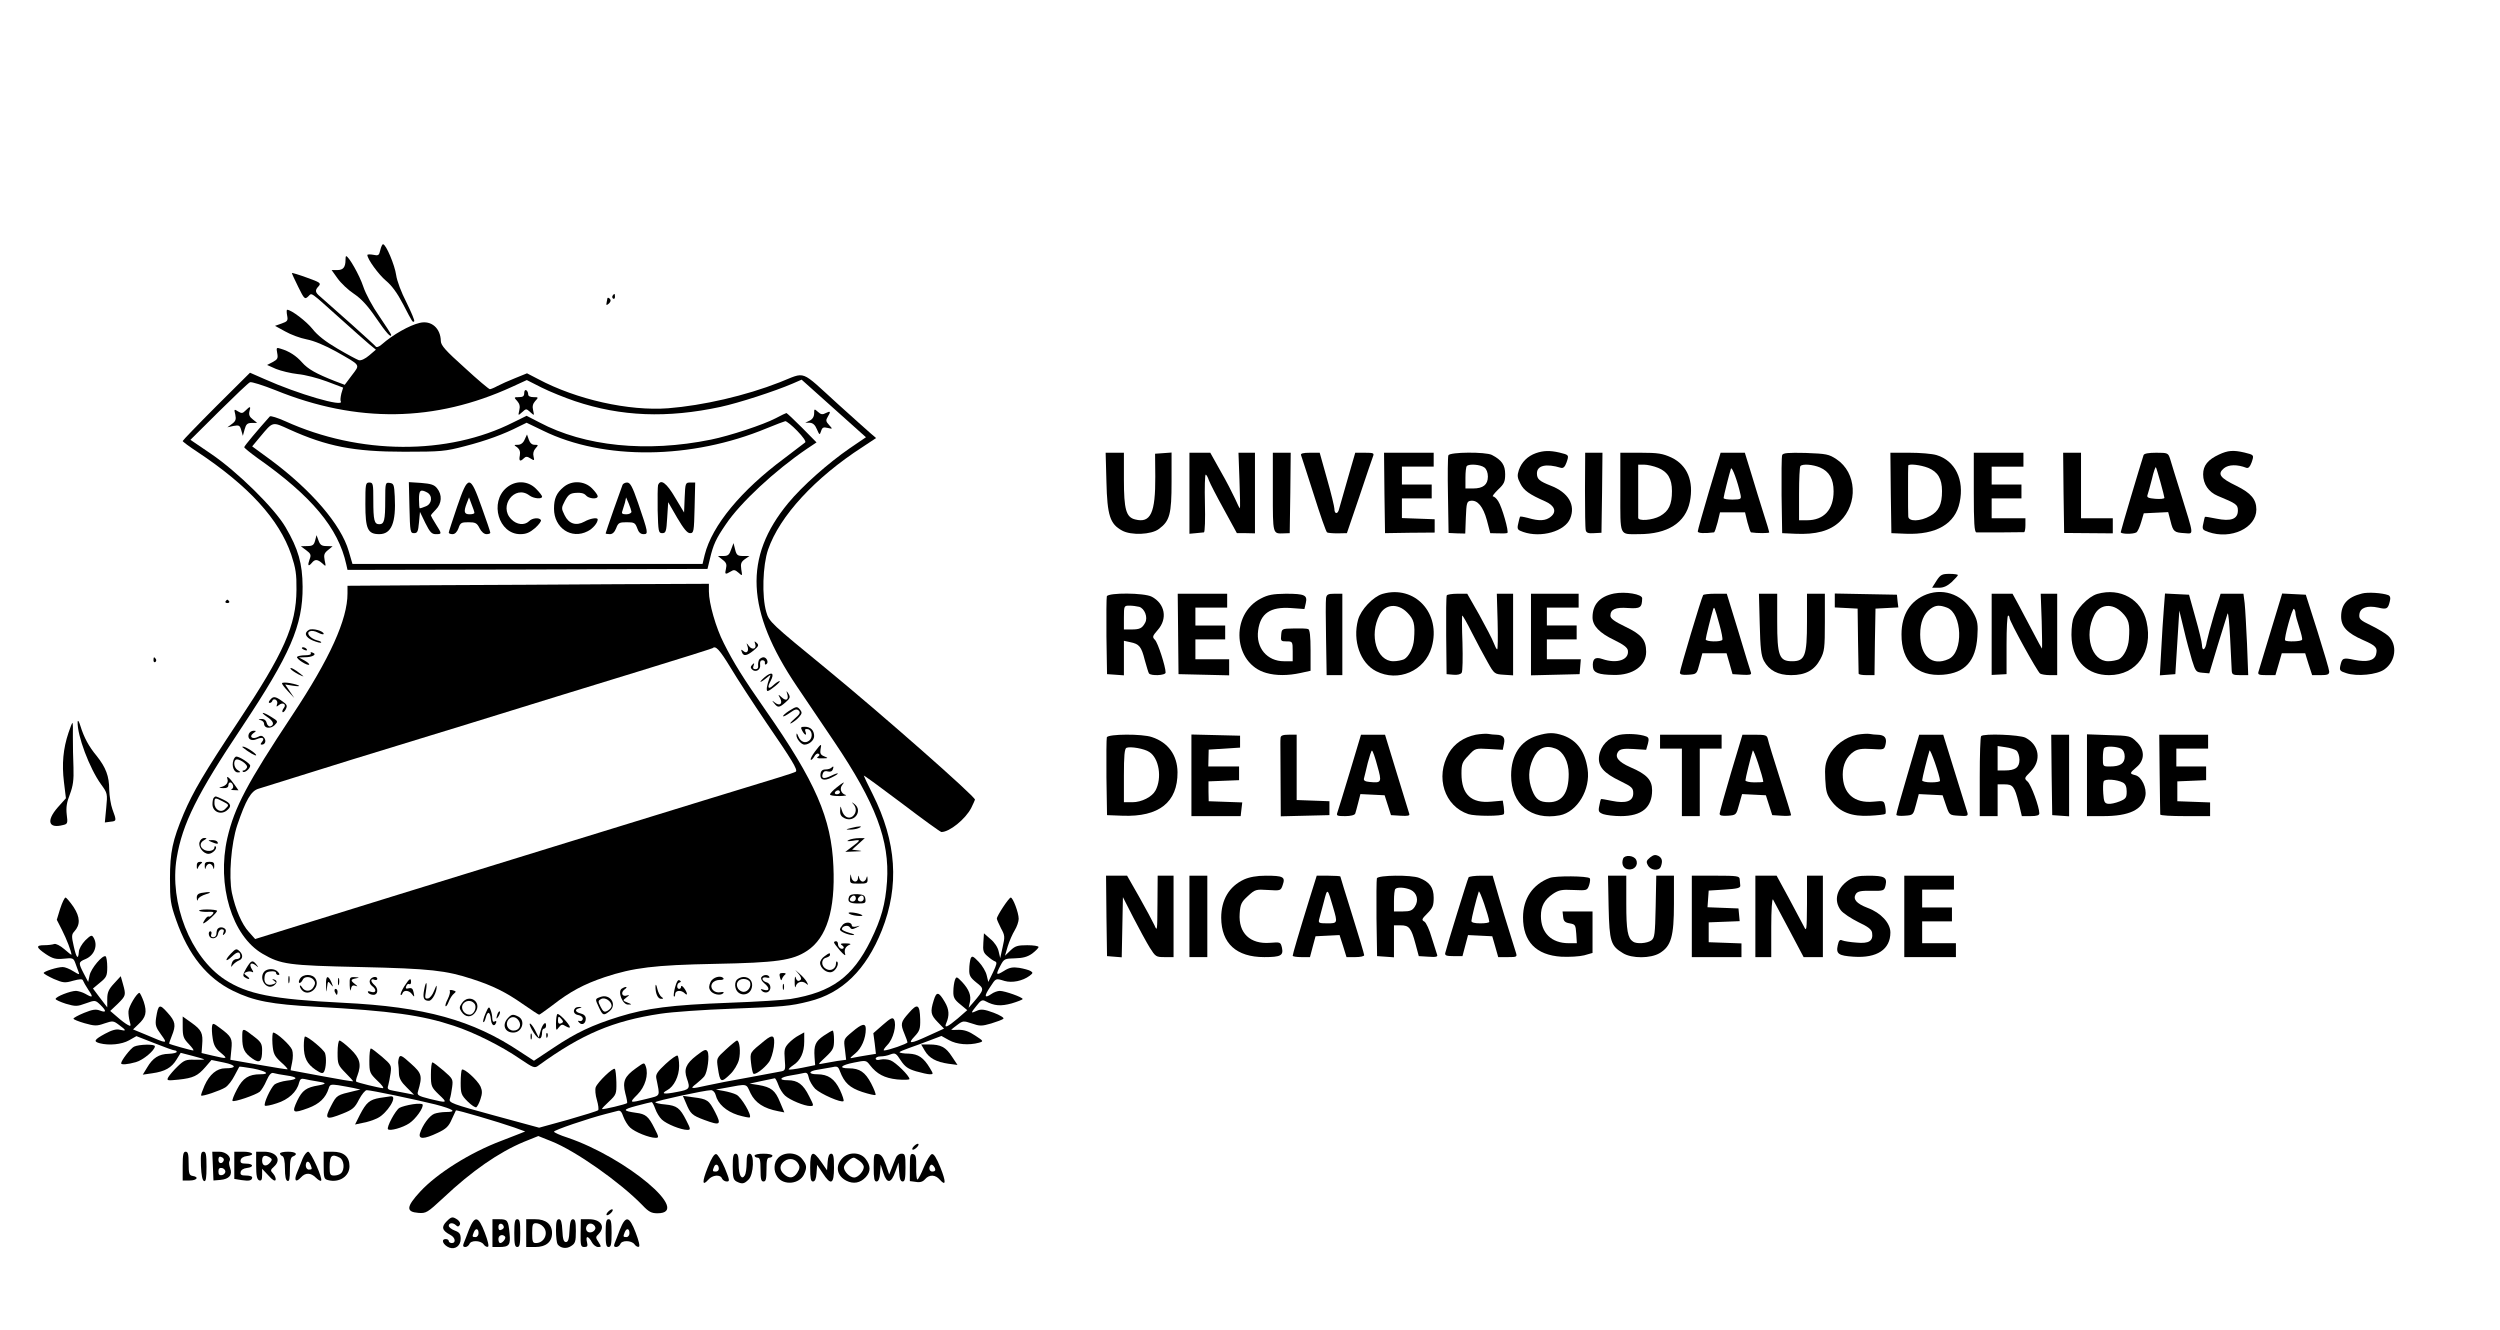 <?xml version="1.0" standalone="no"?>
<!DOCTYPE svg PUBLIC "-//W3C//DTD SVG 20010904//EN"
 "http://www.w3.org/TR/2001/REC-SVG-20010904/DTD/svg10.dtd">
<svg version="1.0" xmlns="http://www.w3.org/2000/svg"
 width="1259pt" height="670pt" viewBox="0 0 1259 670"
 preserveAspectRatio="xMidYMid meet">

<g transform="translate(0,670) scale(0.1,-0.1)"
fill="#000000" stroke="none">
<path d="M1915 5440 c-6 -26 -9 -29 -36 -23 -16 3 -29 2 -29 -1 0 -21 57 -99
94 -130 29 -24 57 -62 86 -118 49 -94 48 -93 56 -86 3 4 -15 46 -39 95 -26 50
-48 109 -52 138 -7 50 -51 155 -66 155 -4 0 -10 -13 -14 -30z"/>
<path d="M1740 5391 c0 -37 -12 -51 -41 -51 l-29 0 30 -42 c17 -24 54 -59 83
-78 36 -24 70 -61 110 -120 51 -75 77 -104 77 -86 0 3 -27 45 -59 92 -35 50
-69 113 -82 152 -18 55 -73 152 -86 152 -2 0 -3 -9 -3 -19z"/>
<path d="M1470 5325 c0 -3 14 -34 32 -70 30 -61 33 -64 50 -48 21 19 2 31 168
-117 58 -52 121 -108 139 -123 l34 -28 -34 -29 c-20 -17 -41 -27 -52 -24 -9 3
-58 29 -107 58 -60 35 -102 68 -126 99 -30 38 -107 97 -128 97 -3 0 -3 -13 0
-29 5 -25 2 -30 -27 -40 l-34 -12 51 -28 c28 -16 76 -34 108 -40 37 -7 92 -30
150 -62 126 -72 120 -63 78 -119 l-36 -48 -50 19 c-94 37 -135 60 -165 94 -29
33 -64 56 -108 69 -21 7 -22 5 -17 -22 5 -26 2 -32 -22 -45 l-29 -15 45 -20
c25 -10 74 -22 110 -26 35 -3 101 -20 146 -37 l82 -31 -9 -30 c-4 -17 -6 -35
-3 -39 20 -32 -217 37 -384 112 l-73 32 -170 -169 c-93 -93 -169 -172 -169
-175 0 -3 33 -28 73 -54 259 -172 413 -340 474 -519 22 -67 27 -97 26 -176 -1
-179 -63 -318 -294 -665 -172 -259 -226 -351 -274 -463 -56 -134 -69 -193 -69
-327 0 -109 3 -128 31 -208 62 -177 156 -293 287 -357 104 -51 193 -68 418
-80 380 -21 531 -42 694 -96 101 -33 239 -102 332 -166 70 -47 74 -49 95 -33
217 157 374 224 614 260 59 9 219 20 354 25 261 10 299 13 393 37 167 41 287
158 367 358 89 224 74 445 -46 685 -25 49 -45 92 -45 94 0 3 86 -60 191 -139
105 -80 195 -145 200 -145 41 0 121 65 150 121 10 21 19 40 19 42 0 17 -471
431 -746 657 -281 230 -291 239 -305 288 -23 78 -18 235 9 314 58 169 236 362
476 517 l68 45 -28 24 c-16 14 -89 79 -163 146 -196 178 -159 164 -294 111
-173 -68 -387 -117 -562 -131 -198 -15 -462 44 -655 147 l-56 29 -59 -24 c-33
-13 -73 -31 -90 -40 -16 -9 -34 -16 -38 -16 -5 0 -62 48 -127 108 -96 86 -119
112 -120 134 -1 65 -48 106 -106 92 -52 -12 -135 -59 -192 -109 -14 -12 -26
-16 -30 -10 -6 9 -220 200 -279 251 -27 22 -28 32 -8 53 13 15 7 19 -60 43
-41 15 -75 25 -75 23z m1425 -645 c233 -78 465 -87 734 -29 92 20 271 78 362
117 l46 20 162 -145 162 -145 -81 -55 c-110 -76 -239 -190 -310 -276 -226
-273 -213 -543 42 -922 41 -60 126 -186 189 -280 209 -310 280 -498 266 -704
-8 -114 -28 -187 -83 -299 -90 -182 -195 -259 -403 -293 -31 -5 -171 -14 -311
-19 -289 -11 -413 -27 -552 -70 -135 -42 -218 -81 -331 -157 l-98 -65 -69 45
c-239 160 -481 227 -893 247 -356 18 -481 43 -595 117 -173 114 -280 386 -242
613 29 172 102 320 328 658 244 367 307 512 306 707 -1 117 -21 189 -86 300
-56 96 -242 279 -376 370 l-103 70 143 142 c79 78 149 145 157 148 8 3 65 -15
128 -40 411 -167 804 -161 1192 17 l74 34 75 -38 c42 -21 117 -51 167 -68z"/>
<path d="M2640 4721 c0 -16 -6 -21 -27 -21 -25 0 -26 -1 -8 -20 12 -14 15 -27
10 -47 -6 -27 -6 -27 14 -9 21 19 21 19 42 0 20 -18 20 -18 14 9 -5 20 -2 33
10 47 18 19 17 20 -8 20 -17 0 -27 5 -27 14 0 8 -4 18 -10 21 -5 3 -10 -3 -10
-14z"/>
<path d="M1237 4633 c-15 -15 -20 -16 -38 -5 -20 13 -21 12 -14 -16 5 -24 2
-33 -17 -47 l-23 -17 31 7 c28 5 32 3 39 -22 l8 -28 9 33 c7 26 14 32 36 32
l27 0 -22 18 c-16 12 -21 23 -17 40 8 27 4 28 -19 5z"/>
<path d="M4100 4618 c0 -16 -8 -29 -22 -36 l-23 -11 23 0 c16 -1 27 -11 36
-33 13 -30 14 -30 21 -9 6 19 12 21 33 16 26 -6 26 -6 7 15 -16 17 -17 24 -7
40 17 28 15 32 -9 20 -16 -9 -25 -8 -40 6 -18 16 -19 16 -19 -8z"/>
<path d="M3907 4594 c-63 -33 -233 -89 -327 -108 -324 -66 -636 -34 -864 87
l-64 33 -67 -33 c-330 -167 -775 -164 -1149 6 -38 17 -73 28 -77 24 -60 -67
-129 -149 -129 -155 0 -4 30 -28 67 -55 272 -191 407 -352 447 -536 l6 -27
907 2 906 3 12 50 c17 72 30 101 80 174 73 109 247 271 409 381 l48 32 -73 74
c-41 41 -76 74 -79 74 -3 -1 -27 -12 -53 -26z m108 -64 c29 -30 45 -53 40 -58
-6 -5 -53 -41 -105 -80 -217 -161 -364 -338 -401 -486 l-11 -46 -882 0 -881 0
-19 65 c-38 132 -187 306 -393 459 l-93 68 40 48 c66 79 60 77 148 37 188 -85
324 -112 577 -112 187 0 207 2 306 28 106 27 198 61 272 99 l39 19 83 -40
c305 -150 748 -145 1126 12 46 19 89 35 94 36 6 0 33 -21 60 -49z"/>
<path d="M2642 4486 c-7 -17 -20 -26 -34 -26 -21 0 -21 -1 -3 -13 12 -10 16
-22 13 -40 -6 -29 1 -34 20 -15 10 10 17 10 34 -1 19 -12 20 -11 15 10 -4 15
0 30 10 41 15 17 15 18 -5 18 -13 0 -23 9 -29 26 l-9 26 -12 -26z"/>
<path d="M1840 4160 c0 -124 12 -150 70 -150 61 0 85 57 78 190 -3 59 -5 65
-25 68 -22 3 -23 1 -23 -86 0 -103 -5 -122 -30 -122 -25 0 -30 19 -30 121 0
82 -1 89 -20 89 -19 0 -20 -7 -20 -110z"/>
<path d="M2062 4144 c3 -121 4 -129 23 -129 17 0 21 8 25 54 l5 53 27 -56 c23
-46 32 -56 53 -56 31 0 31 1 0 50 -14 22 -25 42 -25 44 0 3 11 16 25 30 30 30
33 74 6 107 -14 18 -31 23 -80 27 l-62 4 3 -128z m89 76 c29 -16 25 -58 -7
-70 -14 -6 -27 -10 -30 -10 -2 0 -4 20 -4 45 0 46 7 53 41 35z"/>
<path d="M2302 4148 c-23 -68 -42 -126 -42 -130 0 -5 9 -8 19 -8 12 0 23 11
30 30 9 27 14 30 50 30 35 0 43 -4 56 -30 9 -18 23 -30 35 -30 11 0 20 3 19 8
0 4 -19 61 -43 127 -59 166 -68 166 -124 3z m87 -30 c1 -5 -10 -8 -24 -8 -28
0 -31 13 -14 57 l11 28 13 -35 c8 -19 14 -38 14 -42z"/>
<path d="M2551 4244 c-87 -73 -40 -234 69 -234 30 0 48 8 75 31 19 17 32 35
29 40 -8 14 -44 11 -60 -6 -23 -22 -62 -18 -89 10 -66 65 17 176 91 120 21
-16 64 -20 64 -6 0 5 -14 23 -31 40 -41 41 -103 43 -148 5z"/>
<path d="M2838 4247 c-36 -30 -48 -58 -48 -109 0 -97 88 -156 170 -113 26 13
50 42 50 59 0 12 -39 5 -67 -11 -42 -23 -79 -11 -100 33 -17 34 -16 37 2 72
17 31 26 38 56 40 23 2 40 -2 49 -12 14 -18 60 -22 60 -5 0 6 -13 24 -29 40
-38 38 -102 41 -143 6z"/>
<path d="M3135 4258 c-3 -7 -23 -64 -45 -126 -22 -63 -40 -116 -40 -118 0 -2
9 -4 21 -4 14 0 24 10 32 30 10 27 16 30 53 30 38 0 43 -3 53 -30 7 -21 17
-30 32 -30 25 0 24 6 -28 158 -28 81 -39 102 -55 102 -10 0 -21 -6 -23 -12z
m45 -135 c0 -7 -12 -13 -26 -13 -20 0 -25 4 -20 16 3 9 9 28 13 42 l6 27 13
-30 c7 -16 13 -36 14 -42z"/>
<path d="M3314 4257 c-2 -7 -3 -65 -2 -128 3 -106 4 -114 23 -114 18 0 21 8
25 78 l5 78 45 -78 c33 -56 51 -78 65 -78 19 0 20 8 23 128 l3 127 -25 0 c-24
0 -25 -3 -28 -76 l-3 -75 -45 75 c-43 74 -73 96 -86 63z"/>
<path d="M1587 3978 c-6 -23 -13 -28 -40 -28 l-32 -1 27 -20 c23 -17 26 -24
17 -46 -11 -31 -7 -39 11 -18 16 20 29 19 53 -2 19 -18 19 -17 12 15 -5 27 -3
36 17 52 l23 19 -31 1 c-24 0 -32 6 -40 28 l-10 27 -7 -27z"/>
<path d="M3682 3933 c-9 -27 -16 -33 -39 -33 l-28 0 24 -19 c19 -14 22 -24 17
-45 -7 -29 -4 -31 24 -14 15 10 22 9 39 -6 20 -18 20 -18 14 17 -4 28 -1 37
18 51 l23 16 -31 0 c-28 0 -34 4 -41 33 l-8 32 -12 -32z"/>
<path d="M2198 3753 l-448 -3 0 -39 c0 -130 -88 -326 -277 -611 -229 -346
-292 -465 -328 -620 -54 -237 23 -493 177 -583 93 -54 128 -59 493 -67 353 -8
431 -17 565 -61 102 -33 168 -66 251 -124 43 -30 81 -55 84 -55 3 0 33 22 68
48 87 68 158 106 262 141 145 48 250 61 555 67 312 6 391 17 465 66 98 65 142
205 132 425 -10 242 -90 426 -342 787 -113 162 -161 239 -210 337 -40 78 -75
201 -75 261 l0 38 -462 -2 c-255 -2 -664 -4 -910 -5z m1481 -415 c34 -57 115
-181 180 -277 129 -188 159 -237 149 -247 -4 -3 -42 -16 -85 -29 -95 -28
-2100 -646 -2413 -744 l-225 -70 -32 36 c-35 38 -67 113 -85 196 -17 83 -4
249 27 342 43 126 69 172 107 183 179 56 374 117 468 146 63 19 329 101 590
181 261 81 644 199 850 262 206 63 377 117 379 119 15 14 35 -8 90 -98z"/>
<path d="M1556 3528 c-27 -15 -18 -38 20 -54 20 -8 38 -13 41 -10 3 3 -6 8
-20 11 -15 4 -32 14 -38 22 -20 23 9 35 43 17 15 -8 28 -11 28 -6 0 14 -56 30
-74 20z"/>
<path d="M3803 3458 c9 -25 -14 -34 -31 -12 -14 18 -14 18 -8 1 9 -26 -3 -41
-20 -26 -12 10 -13 9 -8 -5 8 -22 24 -20 59 8 25 21 28 27 16 38 -12 11 -13
10 -8 -4z"/>
<path d="M1520 3436 c0 -2 7 -7 16 -10 8 -3 12 -2 9 4 -6 10 -25 14 -25 6z"/>
<path d="M1565 3410 c4 -6 -8 -10 -29 -10 -19 0 -37 -4 -40 -8 -6 -9 53 -47
61 -39 2 3 -8 12 -24 21 l-28 15 30 1 c39 0 63 15 40 23 -9 4 -13 3 -10 -3z"/>
<path d="M3823 3378 c-4 -7 -6 -21 -5 -30 2 -11 -3 -18 -13 -18 -12 0 -15 5
-10 18 5 14 4 15 -6 5 -10 -10 -10 -16 -2 -24 18 -18 45 -2 41 23 -2 15 2 23
12 23 8 0 14 -6 12 -13 -1 -8 2 -11 7 -7 14 8 2 35 -14 35 -8 0 -17 -6 -22
-12z"/>
<path d="M1464 3331 c4 -6 22 -18 39 -27 30 -14 31 -14 12 1 -30 25 -59 39
-51 26z"/>
<path d="M3850 3289 c-35 -31 -22 -30 14 0 18 15 19 15 11 -4 -13 -35 -18 -65
-9 -65 12 1 71 50 60 50 -6 0 -20 -10 -33 -22 -24 -23 -31 -11 -12 23 21 40 6
49 -31 18z"/>
<path d="M1420 3259 c0 -5 14 -23 31 -41 l31 -33 -23 34 -23 34 38 -6 c51 -8
38 3 -14 13 -22 4 -40 3 -40 -1z"/>
<path d="M3964 3207 c10 -30 -4 -40 -26 -20 -20 18 -21 18 -9 -4 14 -27 -2
-41 -27 -21 -15 12 -16 11 -3 -4 18 -23 25 -23 57 5 23 20 25 26 15 43 -11 17
-12 17 -7 1z"/>
<path d="M1360 3175 c-8 -9 -8 -15 -2 -15 6 0 12 5 14 12 2 6 10 8 17 4 7 -5
10 -15 6 -23 -4 -13 -3 -14 9 -4 20 17 41 4 25 -15 -6 -8 -9 -17 -6 -20 3 -3
10 3 16 14 9 18 7 24 -18 41 -35 25 -45 26 -61 6z"/>
<path d="M3972 3119 c-18 -12 -31 -24 -28 -26 2 -3 18 6 35 18 25 18 34 20 44
10 9 -10 5 -18 -23 -42 -19 -17 -26 -26 -15 -21 11 6 29 19 39 31 15 17 16 23
6 36 -16 19 -18 19 -58 -6z"/>
<path d="M1345 3090 c32 -21 39 -40 17 -48 -7 -2 -16 5 -19 17 -3 14 -13 21
-27 20 -17 -1 -17 -2 -3 -6 9 -2 17 -10 17 -18 0 -23 32 -27 53 -7 18 19 18
20 -16 41 -43 27 -62 28 -22 1z"/>
<path d="M4040 3020 c13 -24 25 -27 16 -4 -4 11 -1 14 12 12 22 -4 27 -41 8
-57 -20 -17 -44 -8 -56 21 -6 16 -9 18 -9 6 -1 -18 24 -48 40 -48 24 0 49 22
49 43 0 29 -18 47 -47 47 -21 0 -22 -3 -13 -20z"/>
<path d="M1253 3004 c-9 -25 12 -39 41 -26 28 12 41 5 25 -15 -8 -9 -8 -13 -1
-13 18 0 24 20 12 35 -9 11 -17 12 -31 4 -27 -14 -47 0 -24 18 17 12 17 13 2
13 -10 0 -20 -7 -24 -16z"/>
<path d="M4104 2915 c-15 -20 -24 -38 -21 -41 3 -3 10 4 17 15 6 12 16 19 22
15 7 -4 6 -9 -3 -15 -9 -6 -2 -9 21 -8 32 0 33 1 11 10 -18 7 -22 15 -19 34 7
33 4 32 -28 -10z"/>
<path d="M1221 2937 c32 -26 69 -47 69 -40 0 9 -52 43 -66 43 -4 0 -5 -1 -3
-3z"/>
<path d="M1175 2870 c-9 -28 3 -60 23 -60 16 1 15 2 0 11 -18 10 -24 40 -12
52 12 12 64 -22 58 -38 -4 -8 -11 -15 -17 -15 -6 0 -7 -3 -4 -6 8 -9 37 15 37
30 0 11 -53 46 -70 46 -5 0 -12 -9 -15 -20z"/>
<path d="M4186 2833 c-4 -4 -17 -8 -29 -8 -15 0 -23 -7 -25 -23 -4 -30 19 -37
57 -17 43 21 39 29 -4 8 -37 -18 -51 -14 -41 12 4 11 13 14 25 10 12 -3 21 0
25 10 6 16 3 19 -8 8z"/>
<path d="M1145 2778 c7 -18 -6 -35 -30 -41 -15 -4 -14 -5 8 -6 18 -1 27 4 27
14 0 19 16 20 23 1 3 -8 1 -17 -6 -20 -7 -2 -2 -5 11 -5 l23 -1 -21 30 c-23
33 -42 48 -35 28z"/>
<path d="M4213 2734 c-18 -14 -33 -30 -33 -35 0 -5 21 -8 48 -8 26 1 40 3 30
6 -22 6 -31 32 -17 49 17 21 8 17 -28 -12z m17 -24 c0 -5 -7 -10 -16 -10 -8 0
-12 5 -9 10 3 6 10 10 16 10 5 0 9 -4 9 -10z"/>
<path d="M1077 2683 c-4 -3 -7 -18 -7 -33 0 -36 38 -55 69 -34 30 22 26 38
-14 57 -41 19 -39 19 -48 10z m43 -18 c35 -18 35 -19 14 -39 -21 -22 -54 -4
-54 29 0 29 2 30 40 10z"/>
<path d="M4298 2650 c17 -19 15 -45 -4 -61 -20 -16 -46 -2 -55 32 -7 23 -7 23
-8 -4 -1 -20 6 -30 23 -38 50 -23 92 39 49 72 -15 11 -16 11 -5 -1z"/>
<path d="M4285 2530 c-27 -7 -28 -8 -5 -8 14 0 34 3 45 8 25 11 2 11 -40 0z"/>
<path d="M1005 2459 c-8 -24 19 -59 45 -59 20 0 46 27 36 37 -3 3 -6 2 -6 -4
0 -17 -29 -24 -51 -13 -24 13 -25 36 -1 49 15 9 16 10 0 11 -9 0 -20 -9 -23
-21z"/>
<path d="M4275 2470 c-14 -7 -8 -8 20 -4 42 7 42 4 -9 -34 l-29 -22 49 2 c36
1 40 2 17 5 l-32 4 32 29 32 29 -30 0 c-16 0 -39 -4 -50 -9z"/>
<path d="M1065 2460 c28 -12 37 -12 30 0 -3 6 -16 10 -28 9 -21 0 -21 -1 -2
-9z"/>
<path d="M991 2338 c0 -16 2 -18 6 -8 3 8 11 18 17 22 7 5 4 8 -6 8 -12 0 -18
-7 -17 -22z"/>
<path d="M1031 2338 c1 -17 2 -19 6 -5 2 9 11 17 18 17 7 0 16 -8 18 -17 4
-14 5 -12 6 5 1 17 -4 22 -24 22 -20 0 -25 -5 -24 -22z"/>
<path d="M4281 2278 c-1 -27 1 -28 44 -28 40 0 45 2 44 23 -1 16 -2 18 -6 5
-2 -10 -11 -18 -18 -18 -7 0 -16 8 -18 18 -4 16 -5 16 -6 0 -2 -26 -29 -22
-34 5 -4 19 -4 18 -6 -5z"/>
<path d="M1013 2203 c-16 -3 -23 -11 -22 -26 1 -14 3 -16 6 -6 2 9 21 20 41
26 36 10 19 14 -25 6z"/>
<path d="M4276 2184 c-10 -25 2 -34 45 -34 36 0 40 2 37 23 -2 18 -10 22 -40
24 -25 1 -38 -3 -42 -13z m34 -9 c0 -8 -7 -15 -15 -15 -16 0 -20 12 -8 23 11
12 23 8 23 -8z m40 0 c0 -8 -7 -15 -15 -15 -16 0 -20 12 -8 23 11 12 23 8 23
-8z"/>
<path d="M1003 2113 c4 -3 23 -6 43 -5 31 1 34 -1 24 -13 -7 -8 -15 -13 -19
-11 -4 3 -12 -4 -19 -15 -7 -10 -11 -19 -8 -19 11 0 74 58 69 64 -3 3 -27 6
-51 6 -25 0 -42 -3 -39 -7z"/>
<path d="M4274 2101 c3 -5 22 -11 41 -13 19 -2 32 -1 27 3 -11 10 -74 20 -68
10z"/>
<path d="M4245 2044 c-8 -9 -15 -20 -15 -25 0 -11 44 -29 68 -28 9 1 0 6 -20
11 -21 6 -38 14 -38 19 0 16 32 23 40 9 7 -11 13 -11 32 -2 23 12 23 12 1 6
-13 -3 -23 -1 -23 4 0 18 -29 21 -45 6z"/>
<path d="M1097 2023 c-4 -3 -7 -15 -7 -25 0 -10 -7 -18 -16 -18 -10 0 -14 6
-10 15 3 8 1 15 -5 15 -6 0 -9 -8 -7 -17 5 -27 42 -23 46 5 2 12 10 22 19 22
10 0 13 -6 8 -17 -5 -14 -3 -15 6 -6 6 6 8 16 5 22 -8 12 -29 15 -39 4z"/>
<path d="M4200 1954 c0 -4 14 -22 31 -42 20 -22 29 -28 25 -16 -6 22 2 38 24
47 8 3 -1 6 -20 6 -25 1 -31 -2 -20 -9 8 -5 11 -12 8 -15 -10 -10 -28 4 -28
21 0 8 -4 14 -10 14 -5 0 -10 -3 -10 -6z"/>
<path d="M1162 1897 c-32 -34 -27 -45 6 -14 28 27 42 27 42 0 0 -7 -8 -13 -19
-13 -11 0 -21 -9 -24 -22 -5 -20 -4 -21 6 -7 7 8 20 18 30 22 20 7 22 28 5 45
-17 17 -21 15 -46 -11z"/>
<path d="M4152 1884 c-12 -8 -22 -23 -22 -33 0 -27 35 -54 59 -46 20 6 38 41
27 52 -3 4 -6 -1 -6 -9 0 -26 -26 -41 -49 -28 -27 14 -27 50 -1 57 11 3 20 9
20 14 0 12 -2 12 -28 -7z"/>
<path d="M1240 1823 c-17 -29 -18 -38 -8 -44 22 -15 33 -10 12 5 -17 13 -18
15 -2 21 9 4 22 4 28 0 7 -4 7 1 -1 13 -17 27 -5 39 18 21 16 -13 17 -12 4 4
-19 24 -26 22 -51 -20z"/>
<path d="M1330 1806 c-28 -35 11 -93 48 -70 19 13 20 27 0 32 -9 2 -8 0 2 -7
12 -9 12 -11 -3 -17 -29 -11 -49 3 -45 33 2 22 9 29 31 31 15 2 27 -1 27 -7 0
-6 5 -11 11 -11 8 0 8 5 -1 15 -16 19 -54 19 -70 1z"/>
<path d="M4023 1794 c9 -11 14 -24 10 -27 -11 -12 -21 -8 -26 11 -3 9 -5 -1
-5 -23 0 -22 2 -33 5 -23 6 23 32 31 51 16 13 -11 14 -10 5 7 -6 11 -22 29
-35 40 l-23 20 18 -21z"/>
<path d="M3928 1778 c4 -16 7 -18 10 -8 3 8 10 18 16 22 6 5 2 8 -11 8 -17 0
-20 -4 -15 -22z"/>
<path d="M1452 1765 c0 -16 2 -22 5 -12 2 9 2 23 0 30 -3 6 -5 -1 -5 -18z"/>
<path d="M1510 1770 c-6 -11 -7 -20 -1 -20 5 0 11 7 15 15 7 19 40 19 55 1 9
-11 10 -20 1 -35 -13 -26 -45 -27 -59 -3 -6 9 -11 12 -11 7 0 -6 5 -16 12 -23
33 -33 91 16 68 57 -14 28 -65 28 -80 1z"/>
<path d="M3834 1778 c-4 -6 2 -19 14 -29 29 -23 29 -42 0 -34 -18 6 -20 5 -11
-5 6 -7 19 -10 27 -7 23 9 20 44 -4 50 -11 3 -20 11 -20 17 0 7 8 10 20 7 11
-3 18 -1 14 4 -7 13 -31 11 -40 -3z"/>
<path d="M1642 1738 c1 -39 2 -40 5 -10 4 32 5 33 19 15 13 -16 13 -15 3 10
-18 40 -29 33 -27 -15z"/>
<path d="M1702 1755 c0 -16 2 -22 5 -12 2 9 2 23 0 30 -3 6 -5 -1 -5 -18z"/>
<path d="M1761 1738 c1 -25 4 -33 6 -20 3 17 9 22 21 18 15 -5 15 -4 0 8 -24
18 -23 24 5 29 19 4 18 4 -5 6 -27 1 -28 -1 -27 -41z"/>
<path d="M1863 1764 c-4 -10 1 -22 10 -29 25 -18 22 -38 -4 -30 -15 5 -19 4
-15 -4 4 -6 16 -11 27 -11 23 0 26 32 4 50 -8 7 -15 17 -15 22 0 6 7 8 15 4 8
-3 15 -1 15 4 0 17 -30 11 -37 -6z"/>
<path d="M3578 1754 c-8 -18 -9 -30 -1 -42 12 -20 51 -28 65 -14 6 6 1 8 -14
5 -32 -6 -56 22 -41 45 6 10 22 17 36 17 14 -1 23 3 21 7 -12 19 -55 7 -66
-18z"/>
<path d="M3710 1765 c-7 -8 -10 -25 -6 -39 11 -45 71 -45 82 0 8 30 -11 54
-41 54 -12 0 -28 -7 -35 -15z m67 -11 c8 -22 -10 -49 -32 -49 -10 0 -22 7 -28
16 -15 24 -1 49 28 49 15 0 28 -7 32 -16z"/>
<path d="M2036 1733 c-13 -21 -21 -40 -18 -43 2 -3 7 1 9 8 7 18 34 15 48 -5
12 -16 13 -15 8 9 -4 19 -9 24 -24 21 -15 -4 -18 -1 -13 11 3 9 10 13 15 10 5
-3 9 2 9 10 0 24 -8 19 -34 -21z"/>
<path d="M3400 1729 c-6 -22 -9 -44 -6 -47 3 -3 6 2 6 11 0 20 30 23 48 5 17
-17 14 3 -3 26 -8 11 -15 14 -15 8 0 -7 -4 -12 -10 -12 -14 0 -12 28 2 32 9 3
9 6 0 11 -7 5 -15 -7 -22 -34z"/>
<path d="M2136 1715 c-8 -41 -2 -55 24 -55 17 0 41 46 39 74 0 6 -6 -5 -13
-24 -7 -19 -21 -37 -30 -38 -16 -3 -17 1 -11 37 8 50 0 55 -9 6z"/>
<path d="M3301 1735 c-1 -36 11 -65 28 -65 13 0 13 2 3 9 -8 5 -18 24 -22 42
-4 19 -8 25 -9 14z"/>
<path d="M3942 1730 c0 -14 2 -19 5 -12 2 6 2 18 0 25 -3 6 -5 1 -5 -13z"/>
<path d="M3131 1721 c-22 -14 4 -81 32 -80 21 0 20 1 -3 10 -25 10 -25 11 -5
26 16 12 16 14 3 10 -25 -9 -34 14 -13 30 20 14 8 18 -14 4z"/>
<path d="M1686 1705 c4 -8 8 -15 10 -15 2 0 4 7 4 15 0 8 -4 15 -10 15 -5 0
-7 -7 -4 -15z"/>
<path d="M2265 1709 c3 -4 -1 -22 -10 -40 -9 -17 -14 -33 -11 -36 3 -3 10 7
16 23 6 16 18 34 26 40 12 10 12 12 -6 17 -11 3 -18 1 -15 -4z"/>
<path d="M3023 1679 c-27 -10 -27 -9 -6 -54 19 -40 23 -41 53 -17 40 33 2 90
-47 71z m57 -45 c0 -7 -9 -18 -20 -24 -16 -9 -22 -6 -35 19 -14 28 -14 31 2
40 20 11 53 -11 53 -35z"/>
<path d="M2326 1648 c-13 -19 -14 -25 -2 -43 20 -30 52 -31 71 -1 34 51 -34
95 -69 44z m63 -2 c15 -18 -2 -56 -24 -56 -26 0 -46 29 -35 51 13 22 43 25 59
5z"/>
<path d="M2445 1596 c-9 -21 -14 -40 -11 -43 3 -3 8 6 12 21 9 36 22 33 26 -6
3 -32 18 -42 27 -17 2 7 -1 9 -8 5 -7 -5 -11 1 -12 16 0 13 -4 32 -9 43 -7 18
-10 16 -25 -19z"/>
<path d="M2897 1623 c-14 -14 -6 -32 16 -35 12 -2 22 -10 22 -18 0 -8 -7 -14
-15 -12 -11 3 -12 1 -3 -8 15 -16 33 -4 33 20 0 13 -9 22 -25 26 -29 7 -33 21
-7 27 14 4 14 5 1 6 -9 0 -19 -2 -22 -6z"/>
<path d="M2506 1595 c-9 -26 -7 -32 5 -12 6 10 9 21 6 23 -2 3 -7 -2 -11 -11z"/>
<path d="M2807 1593 c-4 -3 -7 -24 -7 -47 0 -37 1 -38 14 -20 13 16 18 17 35
6 12 -7 21 -9 21 -5 -1 15 -57 73 -63 66z m22 -27 c9 -10 8 -15 -4 -20 -10 -4
-15 1 -15 14 0 24 4 25 19 6z"/>
<path d="M2557 1572 c-30 -33 -15 -72 28 -72 44 0 63 60 26 80 -27 14 -35 13
-54 -8z m56 -13 c15 -24 1 -49 -27 -49 -29 0 -44 33 -25 56 15 18 38 15 52 -7z"/>
<path d="M2668 1545 c-3 -4 6 -24 20 -46 26 -39 41 -38 42 4 0 9 5 17 10 17 6
0 10 7 10 16 0 25 -19 6 -28 -29 l-9 -32 -19 38 c-11 21 -23 35 -26 32z"/>
<path d="M2672 1480 c0 -14 2 -19 5 -12 2 6 2 18 0 25 -3 6 -5 1 -5 -13z"/>
<path d="M2751 1484 c0 -11 3 -14 6 -6 3 7 2 16 -1 19 -3 4 -6 -2 -5 -13z"/>
<path d="M3085 5211 c-3 -5 -2 -12 3 -15 5 -3 9 1 9 9 0 17 -3 19 -12 6z"/>
<path d="M3059 5198 c0 -2 -2 -11 -4 -21 -3 -15 -1 -16 11 -6 7 6 11 15 8 20
-5 9 -13 12 -15 7z"/>
<path d="M7735 4418 c-42 -15 -72 -45 -86 -85 -9 -28 -8 -39 8 -69 17 -34 45
-54 125 -89 47 -21 59 -52 28 -77 -25 -21 -58 -23 -113 -7 -22 6 -40 9 -42 7
-1 -2 -6 -17 -9 -34 -7 -29 -4 -33 25 -43 90 -31 209 3 236 67 29 69 -9 132
-97 166 -58 23 -70 33 -70 62 0 40 46 51 121 28 12 -3 20 5 28 27 13 38 13 38
-36 50 -48 11 -80 10 -118 -3z"/>
<path d="M11175 4411 c-56 -26 -80 -55 -80 -100 0 -49 28 -89 73 -108 94 -39
102 -44 102 -74 0 -43 -35 -56 -108 -41 -30 6 -57 11 -58 9 -1 -1 -5 -16 -8
-33 -7 -29 -4 -33 25 -43 114 -40 242 20 242 113 0 51 -27 83 -100 119 -83 40
-98 60 -63 89 24 19 66 20 113 2 10 -3 18 5 26 27 13 38 13 38 -36 50 -56 13
-83 11 -128 -10z"/>
<path d="M5572 4273 c4 -169 18 -212 79 -245 45 -25 147 -21 185 8 55 40 64
75 64 237 l0 148 -41 -3 -42 -3 1 -115 c1 -183 -23 -236 -101 -216 -46 11 -57
50 -57 201 l0 135 -46 0 -46 0 4 -147z"/>
<path d="M5990 4216 l0 -204 33 3 c17 2 36 4 40 4 5 1 7 66 5 146 -2 80 0 145
4 145 3 0 11 -13 16 -29 6 -16 40 -82 76 -147 l65 -119 46 0 45 -1 0 203 0
203 -41 0 -42 0 5 -140 c3 -77 4 -140 2 -140 -2 0 -12 21 -24 48 -12 26 -44
89 -73 139 l-52 93 -52 0 -53 0 0 -204z"/>
<path d="M6410 4221 c0 -214 -1 -209 55 -207 l30 1 3 203 2 202 -45 0 -45 0 0
-199z"/>
<path d="M6552 4408 c3 -7 31 -96 64 -198 32 -102 62 -188 67 -191 4 -3 28 -5
54 -5 l46 1 63 185 c34 102 65 193 69 203 6 15 1 17 -41 17 l-49 0 -37 -128
c-20 -70 -40 -139 -44 -154 -6 -29 -24 -29 -24 0 0 9 -16 77 -37 150 l-37 132
-49 0 c-35 0 -48 -4 -45 -12z"/>
<path d="M6972 4218 l3 -203 125 2 125 1 0 33 0 34 -82 3 -83 3 0 49 0 50 75
0 75 0 0 35 0 35 -75 0 -75 0 0 45 0 45 80 0 80 0 0 35 0 35 -125 0 -125 0 2
-202z"/>
<path d="M7294 4407 c-3 -8 -4 -99 -2 -202 l3 -189 42 -2 42 -1 3 81 c3 73 5
81 24 84 35 5 63 -29 82 -98 l17 -65 40 -1 c22 -1 43 0 46 2 9 5 -27 132 -46
160 -8 13 -20 24 -26 24 -6 0 6 15 25 34 31 29 36 40 36 78 0 46 -17 71 -67
97 -32 16 -212 15 -219 -2z m181 -61 c11 -8 18 -26 18 -46 0 -41 -24 -60 -75
-60 l-38 0 0 53 c0 30 3 57 7 60 11 12 68 8 88 -7z"/>
<path d="M7982 4233 c0 -104 1 -195 4 -204 3 -13 15 -16 42 -14 l37 2 3 202 2
201 -44 0 -43 0 -1 -187z"/>
<path d="M8160 4221 c0 -227 -7 -211 94 -211 144 0 234 57 256 163 21 104 -13
185 -93 223 -44 20 -67 24 -154 24 l-103 0 0 -199z m190 123 c49 -20 70 -55
70 -117 0 -68 -16 -101 -60 -126 -38 -21 -111 -27 -110 -8 0 4 0 66 0 137 l0
130 30 0 c16 0 48 -7 70 -16z"/>
<path d="M8607 4227 c-31 -105 -57 -197 -57 -203 0 -10 34 -11 82 -5 3 1 11
24 18 51 l12 50 63 0 63 0 12 -50 c7 -27 15 -50 18 -51 30 -5 92 -5 92 0 0 3
-13 47 -29 96 -16 50 -43 138 -61 198 l-33 107 -61 0 -61 0 -58 -193z m158
-17 c5 -24 3 -25 -40 -26 -25 0 -45 3 -45 8 0 9 29 123 37 148 5 13 34 -65 48
-130z"/>
<path d="M8975 4408 c-3 -7 -4 -99 -3 -203 l3 -190 65 -3 c105 -5 176 14 226
62 93 90 84 246 -17 313 -39 26 -51 28 -156 32 -89 2 -114 0 -118 -11z m190
-62 c47 -20 69 -58 69 -120 0 -93 -49 -146 -134 -146 l-40 0 0 133 c0 74 3
137 7 140 11 12 62 8 98 -7z"/>
<path d="M9522 4218 l3 -203 73 -3 c153 -6 249 50 271 159 24 113 -23 209
-116 237 -22 7 -84 12 -137 12 l-96 0 2 -202z m188 126 c49 -20 70 -55 70
-117 0 -67 -16 -101 -59 -125 -51 -29 -111 -30 -111 -2 -1 11 -1 72 -1 135 0
63 0 117 1 120 0 11 62 4 100 -11z"/>
<path d="M9940 4220 c0 -153 3 -200 13 -201 11 -1 221 0 240 1 4 0 7 16 7 35
l0 35 -85 0 -85 0 0 50 0 50 75 0 75 0 0 35 0 35 -75 0 -75 0 0 45 0 45 80 0
80 0 0 35 0 35 -125 0 -125 0 0 -200z"/>
<path d="M10392 4218 l3 -202 123 -1 122 -1 0 38 0 38 -80 0 -80 0 0 165 0
165 -45 0 -45 0 2 -202z"/>
<path d="M10795 4408 c-16 -49 -115 -381 -115 -388 0 -10 63 -11 79 -1 6 4 17
27 24 52 l13 44 62 3 61 3 12 -46 c13 -53 19 -57 71 -60 47 -3 48 -19 -18 195
-25 80 -50 160 -55 178 -10 31 -12 32 -70 32 -39 0 -61 -4 -64 -12z m85 -136
c11 -40 20 -75 20 -79 0 -5 -21 -7 -46 -5 -36 3 -44 7 -39 20 3 8 13 44 22 79
8 35 17 62 20 60 2 -2 12 -36 23 -75z"/>
<path d="M9752 3775 l-22 -35 34 0 c24 0 43 9 65 29 17 16 31 32 31 35 0 3
-19 6 -42 6 -38 0 -46 -4 -66 -35z"/>
<path d="M6962 3709 c-47 -14 -109 -79 -123 -131 -28 -105 11 -217 91 -258
111 -57 246 1 280 121 49 170 -85 315 -248 268z m124 -93 c35 -35 41 -58 35
-135 -3 -43 -25 -87 -50 -101 -11 -5 -35 -10 -54 -10 -84 0 -123 130 -70 233
28 55 91 61 139 13z"/>
<path d="M8128 3711 c-72 -15 -108 -55 -108 -120 0 -42 35 -79 109 -114 47
-23 67 -38 69 -53 7 -47 -55 -68 -128 -43 -37 13 -52 1 -48 -41 3 -28 28 -38
106 -39 95 -2 162 46 162 116 0 60 -23 88 -105 127 -54 26 -75 41 -75 55 0 32
25 44 89 39 62 -4 70 2 71 49 0 21 -85 35 -142 24z"/>
<path d="M9703 3707 c-82 -31 -127 -101 -127 -202 -1 -137 78 -213 209 -203
111 9 165 69 173 192 4 59 1 79 -16 112 -48 94 -146 135 -239 101z m102 -67
c77 -29 84 -225 8 -259 -83 -38 -143 15 -143 124 0 61 18 105 52 129 26 19 46
20 83 6z"/>
<path d="M10562 3709 c-47 -14 -109 -79 -123 -131 -6 -24 -9 -69 -6 -101 10
-109 82 -177 188 -177 140 0 223 118 189 269 -25 113 -132 173 -248 140z m124
-93 c35 -35 41 -58 35 -135 -3 -43 -25 -87 -50 -101 -11 -5 -35 -10 -54 -10
-84 0 -123 130 -70 233 28 55 91 61 139 13z"/>
<path d="M11895 3711 c-73 -18 -105 -54 -105 -116 0 -51 30 -83 112 -119 64
-28 72 -38 64 -71 -8 -32 -45 -41 -110 -28 -56 12 -61 10 -70 -29 -5 -24 -2
-28 30 -38 53 -18 155 -8 192 19 57 40 67 124 19 169 -13 12 -51 35 -86 52
-56 27 -62 33 -59 57 4 33 40 45 95 33 42 -10 49 -7 58 31 5 18 2 28 -8 32
-29 11 -103 16 -132 8z"/>
<path d="M5574 3697 c-2 -7 -3 -98 -2 -202 l3 -190 43 -3 42 -3 0 87 0 87 32
-7 c45 -9 56 -22 73 -90 9 -32 18 -63 21 -67 9 -14 84 -11 84 4 0 30 -39 151
-54 165 -14 14 -12 19 14 49 51 57 37 133 -30 168 -38 20 -218 21 -226 2z
m163 -53 c27 -8 45 -53 30 -80 -15 -28 -27 -34 -69 -34 l-38 0 0 60 c0 59 1
60 28 60 15 0 37 -3 49 -6z"/>
<path d="M5933 3508 l2 -203 128 -3 127 -3 0 41 0 40 -85 0 -85 0 0 50 0 50
75 0 75 0 0 35 0 35 -75 0 -75 0 0 45 0 45 80 0 80 0 0 35 0 35 -124 0 -125 0
2 -202z"/>
<path d="M6350 3686 c-157 -80 -139 -329 27 -375 49 -14 109 -14 173 0 l50 11
0 103 c0 73 -4 104 -12 107 -7 3 -40 4 -73 3 -60 -1 -60 -1 -63 -33 -3 -30 -1
-32 27 -32 30 0 31 -1 31 -50 l0 -50 -44 0 c-85 0 -142 68 -130 155 11 86 61
120 165 113 l68 -5 7 30 c9 40 -5 47 -101 47 -64 -1 -89 -5 -125 -24z"/>
<path d="M6678 3688 c-2 -13 -2 -105 0 -205 l3 -183 39 0 40 0 0 205 0 205
-39 0 c-33 0 -40 -4 -43 -22z"/>
<path d="M7286 3702 c-3 -5 -4 -96 -3 -203 l2 -194 34 -3 c20 -2 37 2 42 10 5
7 6 75 4 151 -3 75 -3 137 -1 137 3 0 25 -39 49 -87 25 -49 60 -115 79 -148
33 -59 35 -60 81 -63 l47 -3 0 205 0 206 -41 0 -41 0 4 -140 c2 -77 1 -140 -2
-140 -4 0 -11 15 -18 33 -6 17 -39 80 -72 140 l-61 107 -49 0 c-27 0 -51 -4
-54 -8z"/>
<path d="M7710 3505 l0 -206 123 3 122 3 3 38 3 37 -85 0 -86 0 0 50 0 50 75
0 75 0 0 35 0 35 -75 0 -75 0 0 45 0 45 80 0 80 0 0 35 0 35 -120 0 -120 0 0
-205z"/>
<path d="M8577 3703 c-9 -14 -117 -376 -117 -390 0 -10 11 -13 42 -11 43 3 43
3 57 56 l14 52 61 0 61 0 15 -52 15 -53 49 -3 c37 -2 47 0 44 10 -3 7 -31 100
-63 206 l-59 192 -57 0 c-32 0 -60 -3 -62 -7z m82 -148 c11 -38 17 -73 15 -77
-8 -12 -84 -10 -84 2 0 10 28 121 37 150 6 18 7 15 32 -75z"/>
<path d="M8862 3558 c3 -123 7 -159 21 -186 26 -48 71 -72 137 -72 73 0 118
25 147 80 21 39 23 57 23 187 l0 143 -45 0 -45 0 0 -141 c0 -172 -10 -199 -75
-199 -65 0 -75 27 -75 199 l0 141 -46 0 -46 0 4 -152z"/>
<path d="M9240 3676 l0 -35 58 -3 57 -3 2 -160 c2 -88 3 -163 3 -167 0 -5 18
-8 40 -8 l40 0 2 168 3 167 57 3 58 3 -4 32 -3 32 -157 3 -156 3 0 -35z"/>
<path d="M10030 3505 l0 -204 38 2 37 2 0 148 c0 81 3 147 8 147 4 0 7 -6 7
-12 0 -17 140 -271 154 -280 6 -4 28 -8 49 -8 l37 0 0 205 0 205 -41 0 -42 0
5 -140 c2 -77 3 -138 1 -136 -2 2 -23 41 -47 87 -24 46 -57 108 -72 136 l-29
53 -52 0 -53 0 0 -205z"/>
<path d="M10897 3633 c-4 -43 -9 -136 -13 -206 l-7 -128 39 3 39 3 10 160 10
160 23 -95 c12 -52 31 -122 41 -155 18 -57 20 -60 53 -63 l34 -3 43 143 c24
79 46 150 49 158 4 8 9 -48 13 -125 4 -77 7 -150 8 -162 1 -20 7 -23 42 -23
l41 0 -6 158 c-4 86 -9 178 -12 205 l-6 47 -57 0 -58 0 -32 -102 c-17 -57 -34
-120 -38 -140 -6 -41 -23 -52 -24 -15 0 12 -15 74 -33 137 l-32 115 -61 3 -60
3 -6 -78z"/>
<path d="M11436 3523 c-31 -103 -59 -196 -62 -205 -5 -15 1 -18 40 -18 l45 0
16 55 16 55 59 0 59 0 17 -55 18 -55 43 0 c34 0 43 3 43 18 0 9 -27 100 -59
202 l-59 185 -59 3 -60 3 -57 -188z m124 89 c0 -9 9 -42 19 -72 10 -30 17 -58
14 -62 -5 -9 -77 -11 -85 -3 -7 8 36 164 44 159 4 -3 8 -13 8 -22z"/>
<path d="M1136 3672 c-3 -5 1 -9 9 -9 8 0 12 4 9 9 -3 4 -7 8 -9 8 -2 0 -6 -4
-9 -8z"/>
<path d="M773 3375 c0 -8 4 -12 9 -9 5 3 6 10 3 15 -9 13 -12 11 -12 -6z"/>
<path d="M391 3065 c-3 -68 60 -235 118 -315 32 -44 33 -47 26 -118 l-7 -74
29 4 c30 3 31 4 9 63 -8 22 -15 66 -16 98 0 68 -17 112 -63 170 -40 48 -64 93
-82 151 -7 23 -13 32 -14 21z"/>
<path d="M345 3010 c-27 -80 -34 -158 -23 -248 l10 -82 -42 -47 c-58 -67 -46
-107 27 -88 23 5 25 9 19 53 -4 36 0 62 16 102 16 43 20 72 18 135 -2 44 -3
113 -3 153 1 39 0 72 -2 72 -2 0 -11 -23 -20 -50z"/>
<path d="M7432 3000 c-61 -13 -108 -45 -136 -93 -69 -121 -22 -267 99 -307 34
-11 168 -11 178 0 3 3 2 19 0 36 l-5 32 -57 -5 c-102 -10 -151 36 -151 141 0
49 4 59 35 91 34 37 35 37 104 33 l69 -4 6 30 c7 32 -5 45 -39 46 -11 0 -29 2
-40 4 -11 2 -39 0 -63 -4z"/>
<path d="M7741 2995 c-84 -26 -131 -97 -131 -200 0 -145 101 -228 245 -201 88
17 156 130 140 234 -13 88 -53 143 -122 168 -47 16 -76 16 -132 -1z m93 -65
c39 -15 66 -66 66 -128 0 -95 -33 -142 -100 -142 -46 0 -66 14 -84 60 -21 53
-20 105 4 158 25 55 62 72 114 52z"/>
<path d="M8154 2999 c-53 -12 -94 -55 -101 -106 -7 -52 22 -86 108 -127 57
-28 64 -34 64 -61 0 -40 -36 -53 -108 -38 -28 6 -53 10 -54 9 -2 -1 -6 -17 -9
-34 -6 -28 -3 -33 20 -42 15 -5 54 -10 88 -10 106 0 158 43 158 130 0 52 -27
81 -109 116 -63 28 -82 53 -60 81 10 11 28 14 76 11 l63 -4 9 31 c6 23 4 31
-8 36 -33 13 -98 16 -137 8z"/>
<path d="M9352 3000 c-59 -12 -118 -57 -143 -108 -17 -35 -20 -57 -17 -116 3
-62 8 -79 32 -111 42 -55 101 -78 192 -73 40 2 75 6 78 9 4 3 3 20 0 37 -6 30
-7 30 -58 25 -98 -10 -156 41 -156 137 0 50 20 91 56 115 20 13 41 16 90 13
63 -4 63 -4 70 25 7 32 -6 46 -41 47 -11 0 -29 2 -40 4 -11 2 -39 0 -63 -4z"/>
<path d="M5574 2987 c-2 -7 -3 -98 -2 -202 l3 -190 78 -3 c184 -7 278 68 277
219 -1 86 -47 150 -129 177 -48 17 -220 16 -227 -1z m214 -74 c49 -31 65 -131
31 -194 -17 -32 -70 -59 -116 -59 l-43 0 0 134 c0 98 3 136 13 140 19 8 90 -4
115 -21z"/>
<path d="M6000 2795 l0 -205 124 0 124 0 4 35 4 34 -85 3 -84 3 -1 50 0 50 77
3 77 3 0 34 0 35 -77 0 -78 0 1 42 1 43 79 5 79 5 0 30 0 30 -122 3 -123 3 0
-206z"/>
<path d="M6449 2985 c-1 -8 -1 -22 -1 -30 0 -8 0 -94 1 -190 l1 -176 123 3
122 3 0 35 0 35 -82 3 -83 3 0 164 0 165 -40 0 c-28 0 -40 -4 -41 -15z"/>
<path d="M6798 2813 c-31 -104 -60 -196 -63 -205 -6 -16 -1 -18 39 -18 28 0
48 5 51 13 2 6 9 31 15 55 l11 43 61 -3 61 -3 16 -50 16 -50 49 -3 c36 -2 47
0 43 10 -2 7 -31 100 -63 205 l-59 193 -61 0 -60 0 -56 -187z m138 31 c24 -84
22 -88 -38 -82 -23 2 -32 7 -29 18 2 8 11 43 19 78 9 34 18 62 21 62 4 0 16
-34 27 -76z"/>
<path d="M8360 2965 l0 -35 55 0 55 0 0 -170 0 -170 45 0 45 0 0 170 0 170 55
0 55 0 0 35 0 35 -155 0 -155 0 0 -35z"/>
<path d="M8717 2807 c-31 -105 -57 -198 -57 -205 0 -9 12 -12 42 -10 41 3 42
4 56 56 l15 53 60 -3 60 -3 16 -50 16 -50 48 -3 c26 -2 47 0 47 3 0 4 -25 86
-56 183 -31 98 -59 187 -61 200 -5 20 -11 22 -67 22 l-61 0 -58 -193z m163
-44 c0 -2 -20 -3 -45 -3 -25 0 -45 5 -45 10 0 10 27 119 37 150 4 11 51 -132
53 -157z"/>
<path d="M9607 2802 c-32 -108 -58 -201 -57 -205 0 -5 19 -7 42 -5 43 3 43 3
57 56 l14 53 60 -3 60 -3 17 -50 c17 -50 17 -50 65 -53 42 -3 47 -1 43 15 -3
10 -32 102 -64 206 l-58 187 -60 0 -61 0 -58 -198z m163 -34 c0 -5 -20 -8 -45
-8 -25 0 -45 5 -45 10 0 10 27 119 37 150 4 12 52 -126 53 -152z"/>
<path d="M9977 2993 c-4 -3 -7 -96 -7 -205 l0 -198 45 0 45 0 0 80 0 80 34 0
c43 0 51 -10 72 -93 l16 -67 44 0 c31 0 44 4 44 14 0 32 -41 144 -59 160 -18
16 -17 18 15 50 56 56 44 135 -26 171 -30 15 -210 22 -223 8z m178 -73 c8 -7
15 -27 15 -46 0 -39 -21 -54 -74 -54 l-36 0 0 61 0 62 40 -6 c23 -3 47 -11 55
-17z"/>
<path d="M10332 2798 l3 -203 43 -3 42 -3 0 205 0 206 -45 0 -45 0 2 -202z"/>
<path d="M10510 2796 l0 -206 81 0 c132 0 199 32 213 101 8 41 -19 97 -50 105
-31 8 -30 10 6 41 42 35 42 88 -1 128 -29 29 -34 30 -140 33 l-109 4 0 -206z
m171 134 c12 -7 19 -21 19 -40 0 -35 -23 -50 -74 -50 -36 0 -36 0 -36 43 0 24
3 47 7 50 10 11 62 8 84 -3z m10 -171 c13 -7 19 -21 19 -45 0 -31 -4 -37 -36
-50 -20 -8 -46 -14 -58 -12 -18 3 -21 11 -24 52 -2 27 -1 54 2 61 5 14 67 10
97 -6z"/>
<path d="M10876 2803 c1 -109 3 -201 3 -205 1 -5 57 -8 126 -8 l125 0 0 35 0
34 -82 3 -83 3 0 50 0 50 73 3 72 3 0 34 0 35 -75 0 -75 0 0 45 0 45 80 0 80
0 0 35 0 35 -123 0 -123 0 2 -197z"/>
<path d="M8310 2382 c-19 -16 -21 -22 -11 -40 14 -26 56 -30 65 -6 10 27 7 43
-13 54 -15 7 -24 5 -41 -8z"/>
<path d="M8174 2376 c-10 -27 1 -51 26 -54 31 -5 53 23 39 49 -12 22 -57 25
-65 5z"/>
<path d="M5572 2088 l3 -203 37 -3 37 -3 3 151 3 152 53 -104 c29 -56 66 -124
82 -150 29 -46 32 -48 75 -48 l45 0 0 205 0 205 -40 0 -40 0 -1 -142 c-1 -136
-1 -141 -15 -108 -9 19 -43 83 -77 143 l-61 107 -53 0 -53 0 2 -202z"/>
<path d="M5990 2085 l0 -205 45 0 45 0 0 205 0 205 -45 0 -45 0 0 -205z"/>
<path d="M6265 2271 c-75 -35 -115 -102 -115 -193 1 -129 76 -198 217 -198 83
0 97 8 89 47 -7 29 -8 29 -60 25 -100 -8 -160 49 -153 147 3 48 9 59 42 89 36
33 40 34 101 30 63 -4 64 -4 74 26 14 40 2 46 -85 46 -47 0 -83 -7 -110 -19z"/>
<path d="M6596 2178 c-56 -181 -86 -284 -86 -291 0 -4 20 -7 44 -7 l43 0 14
53 14 52 61 3 60 3 18 -56 17 -55 45 0 c24 0 44 4 44 10 0 5 -27 96 -60 201
-33 105 -60 193 -60 195 0 2 -27 4 -60 4 l-59 0 -35 -112z m118 -49 c23 -78
22 -79 -30 -79 -43 0 -46 2 -40 23 3 12 14 51 23 86 18 71 18 71 47 -30z"/>
<path d="M6934 2277 c-2 -7 -3 -98 -2 -202 l3 -190 43 -3 42 -3 0 80 0 81 34
0 c42 0 53 -13 74 -92 l17 -63 49 -3 c39 -3 48 0 43 11 -3 8 -15 46 -27 85
-11 39 -28 76 -37 81 -15 8 -13 13 15 41 27 27 32 39 32 79 0 52 -21 80 -73
100 -41 16 -206 14 -213 -2z m170 -58 c32 -15 42 -54 21 -85 -12 -19 -24 -24
-60 -24 l-45 0 0 53 c0 30 3 57 7 60 10 11 49 8 77 -4z"/>
<path d="M7396 2282 c-5 -8 -111 -351 -118 -382 -2 -12 7 -15 42 -15 l45 0 14
53 14 53 61 -3 61 -3 15 -52 15 -53 48 0 c46 0 48 1 41 23 -36 113 -85 274
-99 325 l-18 62 -58 0 c-32 0 -60 -4 -63 -8z m104 -224 c0 -5 -20 -8 -45 -8
-28 0 -45 4 -45 12 0 11 25 113 37 148 4 12 51 -125 53 -152z"/>
<path d="M7805 2279 c-86 -32 -135 -104 -135 -199 0 -122 66 -190 193 -198 40
-2 91 1 115 7 l42 12 0 104 0 105 -76 0 -75 0 3 -27 c2 -22 9 -29 33 -33 28
-5 30 -8 33 -52 l3 -48 -41 0 c-87 0 -140 52 -140 137 0 50 18 82 60 111 30
20 45 23 104 20 68 -3 69 -3 79 25 5 16 6 31 3 34 -12 12 -171 13 -201 2z"/>
<path d="M8101 2132 c4 -175 11 -195 72 -232 45 -28 140 -27 185 0 58 35 72
84 72 248 l0 142 -44 0 -45 0 -3 -156 c-3 -140 -5 -157 -22 -170 -21 -15 -74
-19 -92 -6 -27 18 -34 56 -34 191 l0 141 -46 0 -46 0 3 -158z"/>
<path d="M8520 2085 l0 -205 125 0 125 0 0 35 0 34 -82 3 -83 3 0 50 0 50 78
3 78 3 -3 32 -3 32 -78 3 -78 3 3 42 3 42 80 5 c63 4 80 8 79 20 -1 8 -2 23
-3 33 -1 15 -14 17 -121 17 l-120 0 0 -205z"/>
<path d="M8840 2085 l0 -205 40 0 40 0 0 153 c0 83 4 145 9 137 4 -8 41 -77
81 -152 l73 -138 48 0 49 0 0 205 0 205 -40 0 -40 0 0 -142 c-1 -136 -2 -142
-16 -113 -9 17 -43 81 -76 143 l-61 112 -53 0 -54 0 0 -205z"/>
<path d="M9309 2267 c-60 -41 -76 -103 -38 -152 12 -15 52 -41 88 -59 49 -23
67 -37 69 -54 6 -41 -16 -55 -78 -49 -30 2 -62 7 -72 11 -12 6 -18 0 -23 -24
-10 -44 4 -53 80 -58 118 -8 185 37 185 122 0 47 -47 99 -115 124 -57 22 -75
44 -59 70 9 13 25 17 77 16 65 -1 66 0 73 29 8 39 -6 47 -87 47 -52 0 -73 -5
-100 -23z"/>
<path d="M9590 2085 l0 -205 130 0 130 0 0 35 0 35 -85 0 -85 0 0 55 0 55 75
0 75 0 0 35 0 35 -75 0 -75 0 0 45 0 45 80 0 80 0 0 35 0 35 -125 0 -125 0 0
-205z"/>
<path d="M303 2124 l-17 -56 26 -51 c23 -45 48 -110 48 -125 0 -2 -16 10 -36
28 -21 18 -43 29 -51 26 -8 -3 -30 -6 -49 -6 -45 0 -43 -11 7 -45 35 -23 50
-27 90 -23 45 5 49 3 58 -21 5 -14 12 -34 16 -44 7 -17 5 -17 -26 2 -19 12
-42 21 -53 21 -27 0 -96 -22 -96 -30 0 -4 23 -17 51 -30 47 -20 56 -21 97 -9
34 9 47 10 50 1 2 -6 14 -27 27 -47 26 -38 23 -42 -15 -20 -14 8 -35 14 -47
15 -28 0 -103 -29 -103 -41 0 -4 24 -15 52 -24 48 -14 57 -14 100 2 47 17 48
17 73 -7 32 -31 32 -42 -2 -29 -21 8 -38 5 -80 -12 -29 -12 -53 -25 -53 -29 0
-4 25 -14 56 -23 50 -14 61 -15 100 -1 42 14 45 14 74 -8 37 -27 38 -32 4 -24
-17 5 -40 -1 -75 -20 -55 -30 -60 -39 -26 -48 46 -12 110 -6 147 15 l37 21 92
-36 c50 -20 95 -36 101 -36 5 0 10 -3 10 -7 0 -5 -18 -9 -40 -10 -50 -1 -81
-21 -109 -69 l-22 -36 48 7 c64 9 97 28 122 69 l21 34 58 -15 c31 -8 58 -16
60 -18 2 -2 -19 -2 -47 -2 -44 2 -54 -2 -86 -33 -20 -19 -41 -44 -47 -54 -10
-18 -7 -19 51 -13 75 8 97 19 136 64 l30 35 63 -13 c63 -13 66 -29 6 -29 -42
0 -79 -31 -104 -87 -11 -25 -19 -48 -17 -50 6 -6 97 25 122 41 14 9 34 35 46
59 12 23 23 43 24 45 1 2 32 -3 69 -9 67 -13 89 -29 37 -29 -58 0 -88 -19
-117 -75 -16 -30 -26 -56 -23 -59 7 -8 117 30 137 46 8 7 24 32 34 56 14 31
24 42 36 38 9 -3 38 -8 65 -12 59 -8 60 -20 2 -26 -25 -3 -52 -12 -62 -19 -20
-17 -57 -98 -49 -107 4 -3 31 2 60 12 58 18 101 57 112 103 5 19 11 23 28 19
11 -3 40 -8 64 -12 47 -7 49 -12 6 -20 -61 -10 -82 -25 -107 -77 -29 -62 -23
-66 56 -37 56 21 87 51 102 98 6 21 11 22 48 17 23 -4 58 -10 77 -14 l35 -8
-30 -7 c-89 -21 -89 -20 -118 -76 -35 -67 -26 -72 59 -38 50 20 61 29 82 71
14 26 31 47 39 47 21 0 245 -47 346 -72 91 -24 111 -38 53 -38 -19 0 -46 -4
-59 -9 -25 -10 -59 -57 -72 -98 -9 -31 20 -31 89 2 43 20 56 33 71 68 11 23
20 43 21 45 3 4 214 -58 294 -86 l55 -20 -30 -12 c-16 -6 -57 -22 -90 -35
-157 -59 -324 -164 -409 -256 -70 -76 -73 -102 -9 -107 39 -3 45 1 125 75 144
136 280 230 407 283 l72 29 65 -26 c122 -48 346 -206 459 -322 32 -34 46 -41
76 -41 177 0 -156 280 -453 381 -38 12 -68 26 -68 30 0 8 171 66 260 89 25 6
52 13 62 16 12 3 19 -5 27 -29 7 -19 22 -44 34 -55 24 -23 97 -52 128 -52 18
0 18 3 -5 48 -30 60 -44 72 -93 78 -69 10 -69 16 2 35 39 10 73 19 77 19 3 0
11 -15 18 -34 6 -18 21 -43 33 -54 24 -23 97 -52 128 -52 18 0 18 3 -5 48 -32
63 -47 74 -106 80 -28 2 -50 8 -50 11 0 7 251 61 281 61 9 0 20 -11 23 -24 11
-45 53 -82 111 -101 31 -9 59 -15 61 -12 11 11 -43 102 -67 114 -13 7 -42 15
-64 19 l-40 7 45 8 c119 22 106 24 130 -27 24 -48 66 -76 139 -90 l31 -6 -22
52 c-24 59 -44 75 -108 86 l-45 7 60 13 c33 7 63 13 67 14 3 0 11 -15 18 -34
6 -18 21 -42 33 -53 25 -23 98 -53 127 -53 20 0 19 2 -5 49 -30 61 -58 81
-108 81 -49 0 -40 15 15 24 24 4 52 9 64 12 17 4 22 0 27 -23 3 -16 18 -41 32
-56 27 -26 133 -73 143 -62 3 3 -5 28 -18 56 -27 56 -59 79 -115 79 -46 0 -45
16 3 23 20 3 52 9 69 12 29 7 34 5 43 -20 22 -58 49 -83 112 -104 34 -11 64
-18 67 -15 3 3 -7 29 -22 58 -30 57 -58 76 -112 76 -55 0 -41 16 26 29 59 12
61 12 80 -13 35 -45 73 -65 137 -72 34 -3 62 -2 62 2 0 16 -69 84 -95 94 -15
6 -37 7 -51 4 -14 -4 -24 -2 -24 5 0 6 11 11 24 11 14 0 36 4 50 10 24 9 29 6
52 -30 21 -32 37 -43 77 -55 28 -8 59 -15 69 -15 19 0 19 1 1 31 -32 53 -58
71 -107 73 -25 0 -46 4 -46 7 0 3 21 12 47 21 27 9 74 27 106 39 l58 22 38
-21 c39 -22 100 -27 151 -13 24 7 24 8 -19 36 -31 21 -55 29 -82 29 -22 -1
-39 -1 -39 0 0 1 14 12 30 24 29 22 32 22 74 8 40 -14 50 -14 98 0 29 9 57 19
61 24 5 4 -17 18 -49 30 -46 17 -63 19 -82 11 -35 -16 -35 -14 -5 23 22 29 30
33 46 24 45 -24 77 -26 132 -11 30 9 55 19 55 22 0 9 -90 41 -115 41 -11 0
-31 -7 -43 -16 -35 -24 -37 -11 -6 35 30 46 27 45 73 31 38 -11 91 0 126 26
17 13 18 16 5 24 -8 5 -34 12 -57 16 -33 5 -50 2 -78 -16 -39 -24 -42 -20 -16
29 17 32 21 34 72 35 40 1 63 7 87 24 17 13 32 28 32 33 0 5 -26 9 -57 9 -48
0 -61 -4 -84 -26 l-28 -27 14 48 c8 26 24 62 35 80 11 18 20 44 20 58 0 31
-29 107 -40 107 -9 0 -70 -92 -70 -106 0 -5 10 -27 21 -49 20 -36 20 -43 8
-95 l-12 -55 -8 34 c-4 20 -21 46 -41 62 l-33 29 -3 -47 c-3 -41 0 -51 22 -69
13 -12 31 -24 38 -26 10 -4 7 -16 -11 -54 l-24 -49 -8 33 c-4 19 -22 49 -40
68 -29 30 -34 32 -41 17 -3 -10 -7 -34 -7 -55 -1 -30 5 -41 36 -66 41 -32 41
-34 -17 -102 l-22 -25 6 27 c8 34 -4 65 -39 103 -27 28 -29 28 -36 10 -4 -11
-8 -37 -8 -57 -1 -30 5 -42 35 -66 l35 -29 -48 -42 c-52 -44 -70 -51 -58 -24
17 39 15 70 -7 107 -31 53 -42 54 -56 8 -18 -58 -15 -73 20 -109 l32 -33 -77
-35 c-93 -43 -109 -44 -71 -4 25 27 29 37 28 86 -2 76 -14 82 -57 32 -42 -47
-43 -55 -22 -106 8 -19 15 -39 15 -42 0 -7 -97 -41 -118 -41 -6 0 2 12 17 28
29 29 48 101 33 128 -7 12 -17 7 -56 -27 l-48 -42 7 -52 6 -52 -43 -7 c-24 -4
-54 -9 -68 -12 -24 -6 -23 -4 7 21 31 25 53 75 53 123 0 32 -20 27 -69 -15
-43 -36 -43 -36 -36 -88 l6 -52 -45 -6 c-25 -4 -58 -10 -73 -13 -26 -6 -25 -4
15 33 38 36 42 45 42 86 0 26 -3 47 -7 47 -4 0 -24 -12 -45 -26 -42 -29 -50
-48 -46 -108 l3 -40 -64 -13 c-35 -7 -66 -11 -69 -9 -2 2 8 12 23 22 36 23 55
64 55 119 l0 46 -27 -15 c-16 -8 -39 -26 -52 -40 -20 -22 -23 -32 -19 -81 4
-50 3 -56 -16 -60 -12 -2 -86 -16 -166 -31 -80 -14 -173 -32 -208 -40 -84 -19
-90 -18 -56 8 16 13 34 29 41 38 16 21 27 105 16 125 -8 13 -16 10 -56 -21
-53 -41 -64 -69 -48 -115 18 -51 15 -56 -50 -68 -65 -13 -84 -10 -49 9 34 18
60 70 60 122 0 26 -4 49 -8 52 -5 3 -32 -16 -60 -42 -41 -38 -51 -53 -47 -72
19 -96 24 -85 -49 -104 -88 -22 -89 -21 -46 22 39 39 57 100 42 142 -8 21 -8
20 -50 -10 -57 -41 -68 -66 -53 -126 7 -25 11 -48 9 -49 -6 -6 -122 -34 -126
-30 -2 2 14 19 35 38 36 34 38 38 37 97 -1 33 -4 64 -8 67 -8 9 -86 -66 -96
-92 -4 -11 -2 -39 6 -65 7 -24 10 -48 6 -51 -4 -4 -72 -25 -152 -48 l-145 -40
-228 62 c-210 57 -227 64 -222 82 4 11 9 38 12 61 5 39 3 42 -43 82 -27 23
-52 42 -56 42 -5 0 -8 -28 -8 -62 0 -58 2 -63 40 -100 46 -43 44 -44 -46 -22
-59 15 -65 19 -59 38 23 78 20 90 -36 140 -46 42 -54 45 -60 29 -3 -10 -5 -25
-3 -33 1 -8 3 -29 3 -47 1 -23 11 -42 39 -69 l37 -37 -35 7 c-19 4 -50 10 -68
13 -29 5 -33 9 -27 27 3 12 9 39 12 62 5 39 3 42 -43 82 -27 23 -52 42 -56 42
-5 0 -8 -28 -8 -62 0 -58 2 -63 40 -100 23 -21 35 -38 28 -38 -18 1 -129 28
-134 33 -3 2 0 16 6 31 21 56 13 87 -35 133 -25 24 -50 43 -55 43 -6 0 -10
-28 -10 -61 0 -58 2 -63 40 -102 22 -22 39 -41 38 -42 -2 -2 -73 10 -158 26
-85 16 -156 29 -156 29 -1 0 2 18 7 40 5 23 5 49 0 63 -9 24 -78 87 -95 87 -4
0 -6 -25 -4 -57 4 -49 9 -60 42 -91 21 -18 36 -35 34 -37 -2 -1 -67 9 -145 23
l-143 25 5 51 c6 56 1 66 -57 109 -33 25 -37 26 -40 10 -2 -10 -1 -38 3 -62 5
-34 14 -51 40 -72 38 -32 36 -33 -41 -15 l-55 13 3 41 c5 59 -3 75 -53 111
l-45 32 0 -53 c0 -47 4 -58 31 -86 17 -18 27 -32 22 -32 -10 0 -116 30 -121
34 -1 2 5 19 13 39 22 54 19 73 -22 118 -40 45 -46 42 -57 -27 -5 -36 -2 -47
25 -84 35 -48 34 -48 -78 0 l-63 26 26 25 c39 36 45 61 28 114 -9 25 -19 45
-22 45 -13 0 -54 -69 -55 -92 -1 -13 2 -36 6 -51 7 -25 6 -27 -10 -18 -10 5
-34 23 -53 40 l-35 30 38 36 c41 41 42 43 26 100 l-11 39 -34 -37 c-27 -29
-34 -45 -34 -78 l0 -42 -36 47 -36 48 36 30 c32 26 36 34 36 78 0 27 -4 51 -8
54 -15 9 -74 -61 -81 -96 l-7 -33 -22 42 c-28 54 -28 58 8 73 46 19 65 71 40
110 -8 13 -14 10 -41 -16 -17 -18 -32 -43 -32 -58 -3 -42 -13 -30 -26 30 -11
48 -11 58 3 73 31 34 30 72 -4 124 -18 26 -36 47 -40 47 -5 0 -17 -25 -27 -56z"/>
<path d="M1220 1475 c0 -56 10 -77 51 -106 37 -26 49 -16 49 43 0 30 -6 41
-37 65 -63 49 -63 49 -63 -2z"/>
<path d="M1530 1433 c0 -60 16 -91 60 -121 28 -18 35 -20 42 -9 10 19 13 68 5
93 -6 18 -85 84 -101 84 -3 0 -6 -21 -6 -47z"/>
<path d="M3850 1459 c-75 -61 -73 -58 -68 -110 3 -27 8 -52 12 -56 8 -8 54 25
78 58 10 13 21 48 25 77 7 59 -4 66 -47 31z"/>
<path d="M3656 1415 c-48 -44 -48 -44 -41 -92 11 -75 16 -78 63 -32 18 17 37
49 43 71 10 39 4 98 -10 98 -3 0 -28 -20 -55 -45z"/>
<path d="M675 1429 c-18 -9 -65 -70 -65 -84 0 -8 32 -6 74 6 37 10 96 60 96
80 0 12 -80 10 -105 -2z"/>
<path d="M4657 1409 c22 -38 58 -57 119 -66 l46 -6 -28 42 c-31 48 -56 61
-115 61 l-40 0 18 -31z"/>
<path d="M2326 1313 c-3 -3 -6 -33 -6 -66 0 -54 3 -62 35 -94 19 -19 39 -32
44 -29 5 4 15 22 21 42 9 27 9 41 0 62 -14 31 -84 95 -94 85z"/>
<path d="M1913 1171 c-52 -9 -68 -23 -100 -84 l-25 -50 38 8 c21 3 54 14 73
23 51 24 107 115 69 111 -7 -1 -32 -5 -55 -8z"/>
<path d="M3455 1144 c22 -53 30 -61 92 -84 81 -30 87 -25 55 38 -32 62 -39 67
-110 76 l-53 7 16 -37z"/>
<path d="M2079 1139 c-26 -4 -56 -12 -67 -18 -20 -11 -67 -99 -58 -108 10 -10
74 8 107 30 33 22 74 80 67 95 -1 4 -24 5 -49 1z"/>
<path d="M4600 925 c-7 -8 -8 -15 -2 -15 5 0 15 7 22 15 7 8 8 15 2 15 -5 0
-15 -7 -22 -15z"/>
<path d="M920 828 l0 -73 35 0 c37 0 49 18 15 23 -17 3 -20 11 -20 63 0 46 -3
59 -15 59 -12 0 -15 -15 -15 -72z"/>
<path d="M1012 828 c2 -46 7 -73 16 -76 9 -3 12 16 12 72 0 62 -3 76 -15 76
-13 0 -15 -12 -13 -72z"/>
<path d="M1072 828 l3 -73 35 3 c44 4 62 25 49 59 -5 14 -7 29 -4 34 13 21
-16 49 -51 49 l-35 0 3 -72z m55 29 c-6 -20 -27 -19 -27 2 0 14 5 19 15 14 9
-3 14 -10 12 -16z m8 -57 c0 -8 -8 -16 -17 -18 -13 -2 -18 3 -18 18 0 15 5 20
18 18 9 -2 17 -10 17 -18z"/>
<path d="M1180 831 l0 -68 37 -6 c38 -6 53 -2 53 14 0 5 -14 9 -31 9 -24 0
-30 4 -27 18 2 10 14 18 31 20 37 4 34 22 -4 22 -24 0 -30 4 -27 18 2 10 14
18 31 20 44 5 31 22 -18 22 l-45 0 0 -69z"/>
<path d="M1290 831 c0 -52 4 -70 15 -75 11 -4 15 2 15 27 l0 31 32 -34 c20
-23 33 -30 36 -22 2 7 -3 21 -12 31 -15 16 -15 19 4 36 39 35 12 75 -51 75
l-39 0 0 -69z m69 40 c12 -8 12 -12 2 -25 -20 -24 -41 -19 -41 9 0 26 14 31
39 16z"/>
<path d="M1410 891 c0 -5 6 -11 12 -13 8 -3 13 -26 13 -63 0 -38 4 -60 13 -62
9 -4 12 12 12 56 0 46 4 63 15 67 28 11 15 24 -25 24 -22 0 -40 -4 -40 -9z"/>
<path d="M1524 865 c-7 -19 -20 -51 -28 -70 -17 -40 -7 -53 19 -25 23 26 50
25 76 -1 11 -11 23 -18 26 -15 10 9 -51 146 -65 146 -7 0 -20 -16 -28 -35z
m40 -31 c9 -22 8 -24 -9 -24 -8 0 -15 9 -15 20 0 24 15 27 24 4z"/>
<path d="M1630 831 c0 -63 2 -69 22 -74 56 -15 108 19 108 70 0 48 -29 73 -85
73 l-45 0 0 -69z m81 39 c22 -12 26 -59 7 -78 -7 -7 -22 -12 -35 -12 -20 0
-23 5 -23 43 0 58 11 68 51 47z"/>
<path d="M3564 820 c-29 -73 -28 -96 3 -61 20 24 61 28 69 6 4 -8 14 -15 24
-15 16 0 15 6 -10 68 -16 37 -35 68 -43 70 -10 2 -24 -20 -43 -68z m56 -6 c0
-8 -7 -14 -15 -14 -17 0 -18 2 -9 24 7 18 24 12 24 -10z"/>
<path d="M3690 825 c0 -53 3 -66 19 -75 28 -14 38 -13 61 10 26 26 30 130 5
130 -11 0 -15 -12 -15 -47 0 -27 -4 -54 -9 -62 -16 -26 -31 0 -31 55 0 41 -4
54 -15 54 -12 0 -15 -14 -15 -65z"/>
<path d="M3800 880 c0 -5 7 -10 15 -10 12 0 15 -13 15 -60 0 -47 3 -60 15 -60
12 0 15 13 15 60 0 47 3 60 15 60 8 0 15 5 15 10 0 6 -20 10 -45 10 -25 0 -45
-4 -45 -10z"/>
<path d="M3920 870 c-24 -24 -26 -67 -5 -97 31 -44 111 -37 134 13 16 35 14
48 -10 78 -26 33 -88 37 -119 6z m101 -32 c8 -14 6 -25 -6 -44 -18 -28 -41
-31 -67 -7 -24 21 -23 48 3 66 25 18 56 11 70 -15z"/>
<path d="M4080 820 c0 -54 3 -70 14 -70 10 0 16 13 18 42 l3 42 28 -42 c42
-64 57 -56 57 28 0 54 -3 70 -14 70 -10 0 -16 -13 -18 -42 l-3 -42 -29 42
c-43 62 -56 56 -56 -28z"/>
<path d="M4242 867 c-37 -39 -28 -88 20 -113 36 -18 70 -12 98 18 26 28 25 58
-1 92 -27 35 -86 36 -117 3z m86 -13 c12 -8 22 -22 22 -31 0 -21 -29 -53 -48
-53 -22 0 -52 30 -52 51 0 16 34 49 50 49 3 0 16 -7 28 -16z"/>
<path d="M4400 821 c0 -55 3 -71 14 -71 10 0 16 14 18 43 l3 42 14 -43 c18
-55 39 -52 60 8 l16 45 3 -47 c2 -34 7 -48 18 -48 11 0 14 16 14 70 0 64 -2
70 -20 70 -12 0 -24 -9 -29 -22 -5 -13 -15 -36 -21 -53 l-12 -30 -17 50 c-13
37 -23 51 -39 53 -21 3 -22 0 -22 -67z"/>
<path d="M4582 822 l0 -70 30 -4 c22 -4 36 1 47 14 21 24 52 23 74 -3 31 -35
32 -12 3 61 -20 49 -33 70 -43 68 -8 -2 -26 -31 -40 -65 -14 -35 -29 -63 -33
-63 -4 0 -7 28 -6 62 1 51 -2 63 -16 66 -14 3 -16 -7 -16 -66z m128 -14 c0 -5
-7 -8 -15 -8 -15 0 -20 21 -8 33 7 7 23 -11 23 -25z"/>
<path d="M3060 595 c-7 -8 -8 -15 -2 -15 5 0 15 7 22 15 7 8 8 15 2 15 -5 0
-15 -7 -22 -15z"/>
<path d="M2250 550 c-29 -29 -24 -47 18 -69 25 -13 30 -41 7 -41 -8 0 -15 5
-15 10 0 6 -7 10 -15 10 -27 0 -13 -31 18 -43 30 -11 57 10 57 44 0 25 -6 33
-30 42 -16 6 -30 17 -30 24 0 16 22 17 37 2 8 -8 13 -7 18 2 5 7 1 17 -10 26
-25 17 -31 17 -55 -7z"/>
<path d="M2362 508 c-11 -29 -23 -61 -27 -70 -5 -13 -2 -18 8 -18 8 0 17 7 21
15 7 20 56 19 71 -1 6 -9 16 -15 22 -13 7 2 0 30 -16 72 -32 84 -50 87 -79 15z
m48 -18 c0 -11 -7 -20 -15 -20 -17 0 -18 2 -9 24 9 23 24 20 24 -4z"/>
<path d="M2480 490 l0 -70 33 0 c51 0 59 10 53 68 -6 66 -10 72 -52 72 l-34 0
0 -70z m57 33 c2 -6 -3 -13 -12 -16 -10 -5 -15 0 -15 14 0 21 21 22 27 2z m6
-50 c8 -7 -11 -33 -24 -33 -5 0 -9 9 -9 20 0 19 20 27 33 13z"/>
<path d="M2590 490 c0 -56 3 -70 15 -70 12 0 15 14 15 70 0 56 -3 70 -15 70
-12 0 -15 -14 -15 -70z"/>
<path d="M2650 490 l0 -70 45 0 c54 0 85 25 85 70 0 45 -31 70 -85 70 l-45 0
0 -70z m84 34 c31 -30 9 -84 -35 -84 -16 0 -19 7 -19 50 0 43 3 50 19 50 11 0
27 -7 35 -16z"/>
<path d="M2800 503 c0 -32 4 -63 8 -69 14 -20 45 -25 68 -9 21 13 24 23 24 75
0 46 -3 60 -15 60 -10 0 -15 -15 -17 -57 -2 -44 -7 -58 -18 -58 -11 0 -16 14
-18 58 -2 42 -7 57 -17 57 -12 0 -15 -14 -15 -57z"/>
<path d="M2924 490 c-1 -63 1 -70 19 -70 15 0 18 5 13 25 -4 14 -3 25 2 25 5
0 15 -11 22 -25 7 -14 22 -25 32 -25 17 0 17 1 2 25 -15 22 -15 26 0 40 37 37
12 75 -48 75 l-41 0 -1 -70z m74 29 c4 -19 -27 -34 -41 -20 -14 14 0 43 20 39
10 -2 19 -10 21 -19z"/>
<path d="M3050 490 c0 -56 3 -70 15 -70 12 0 15 14 15 70 0 56 -3 70 -15 70
-12 0 -15 -14 -15 -70z"/>
<path d="M3122 508 c-11 -29 -23 -61 -27 -70 -5 -13 -2 -18 8 -18 8 0 17 7 21
15 7 20 56 19 71 -1 6 -9 16 -15 22 -13 7 2 0 30 -16 72 -32 84 -50 87 -79 15z
m48 -18 c0 -11 -7 -20 -15 -20 -17 0 -18 2 -9 24 9 23 24 20 24 -4z"/>
</g>
</svg>
